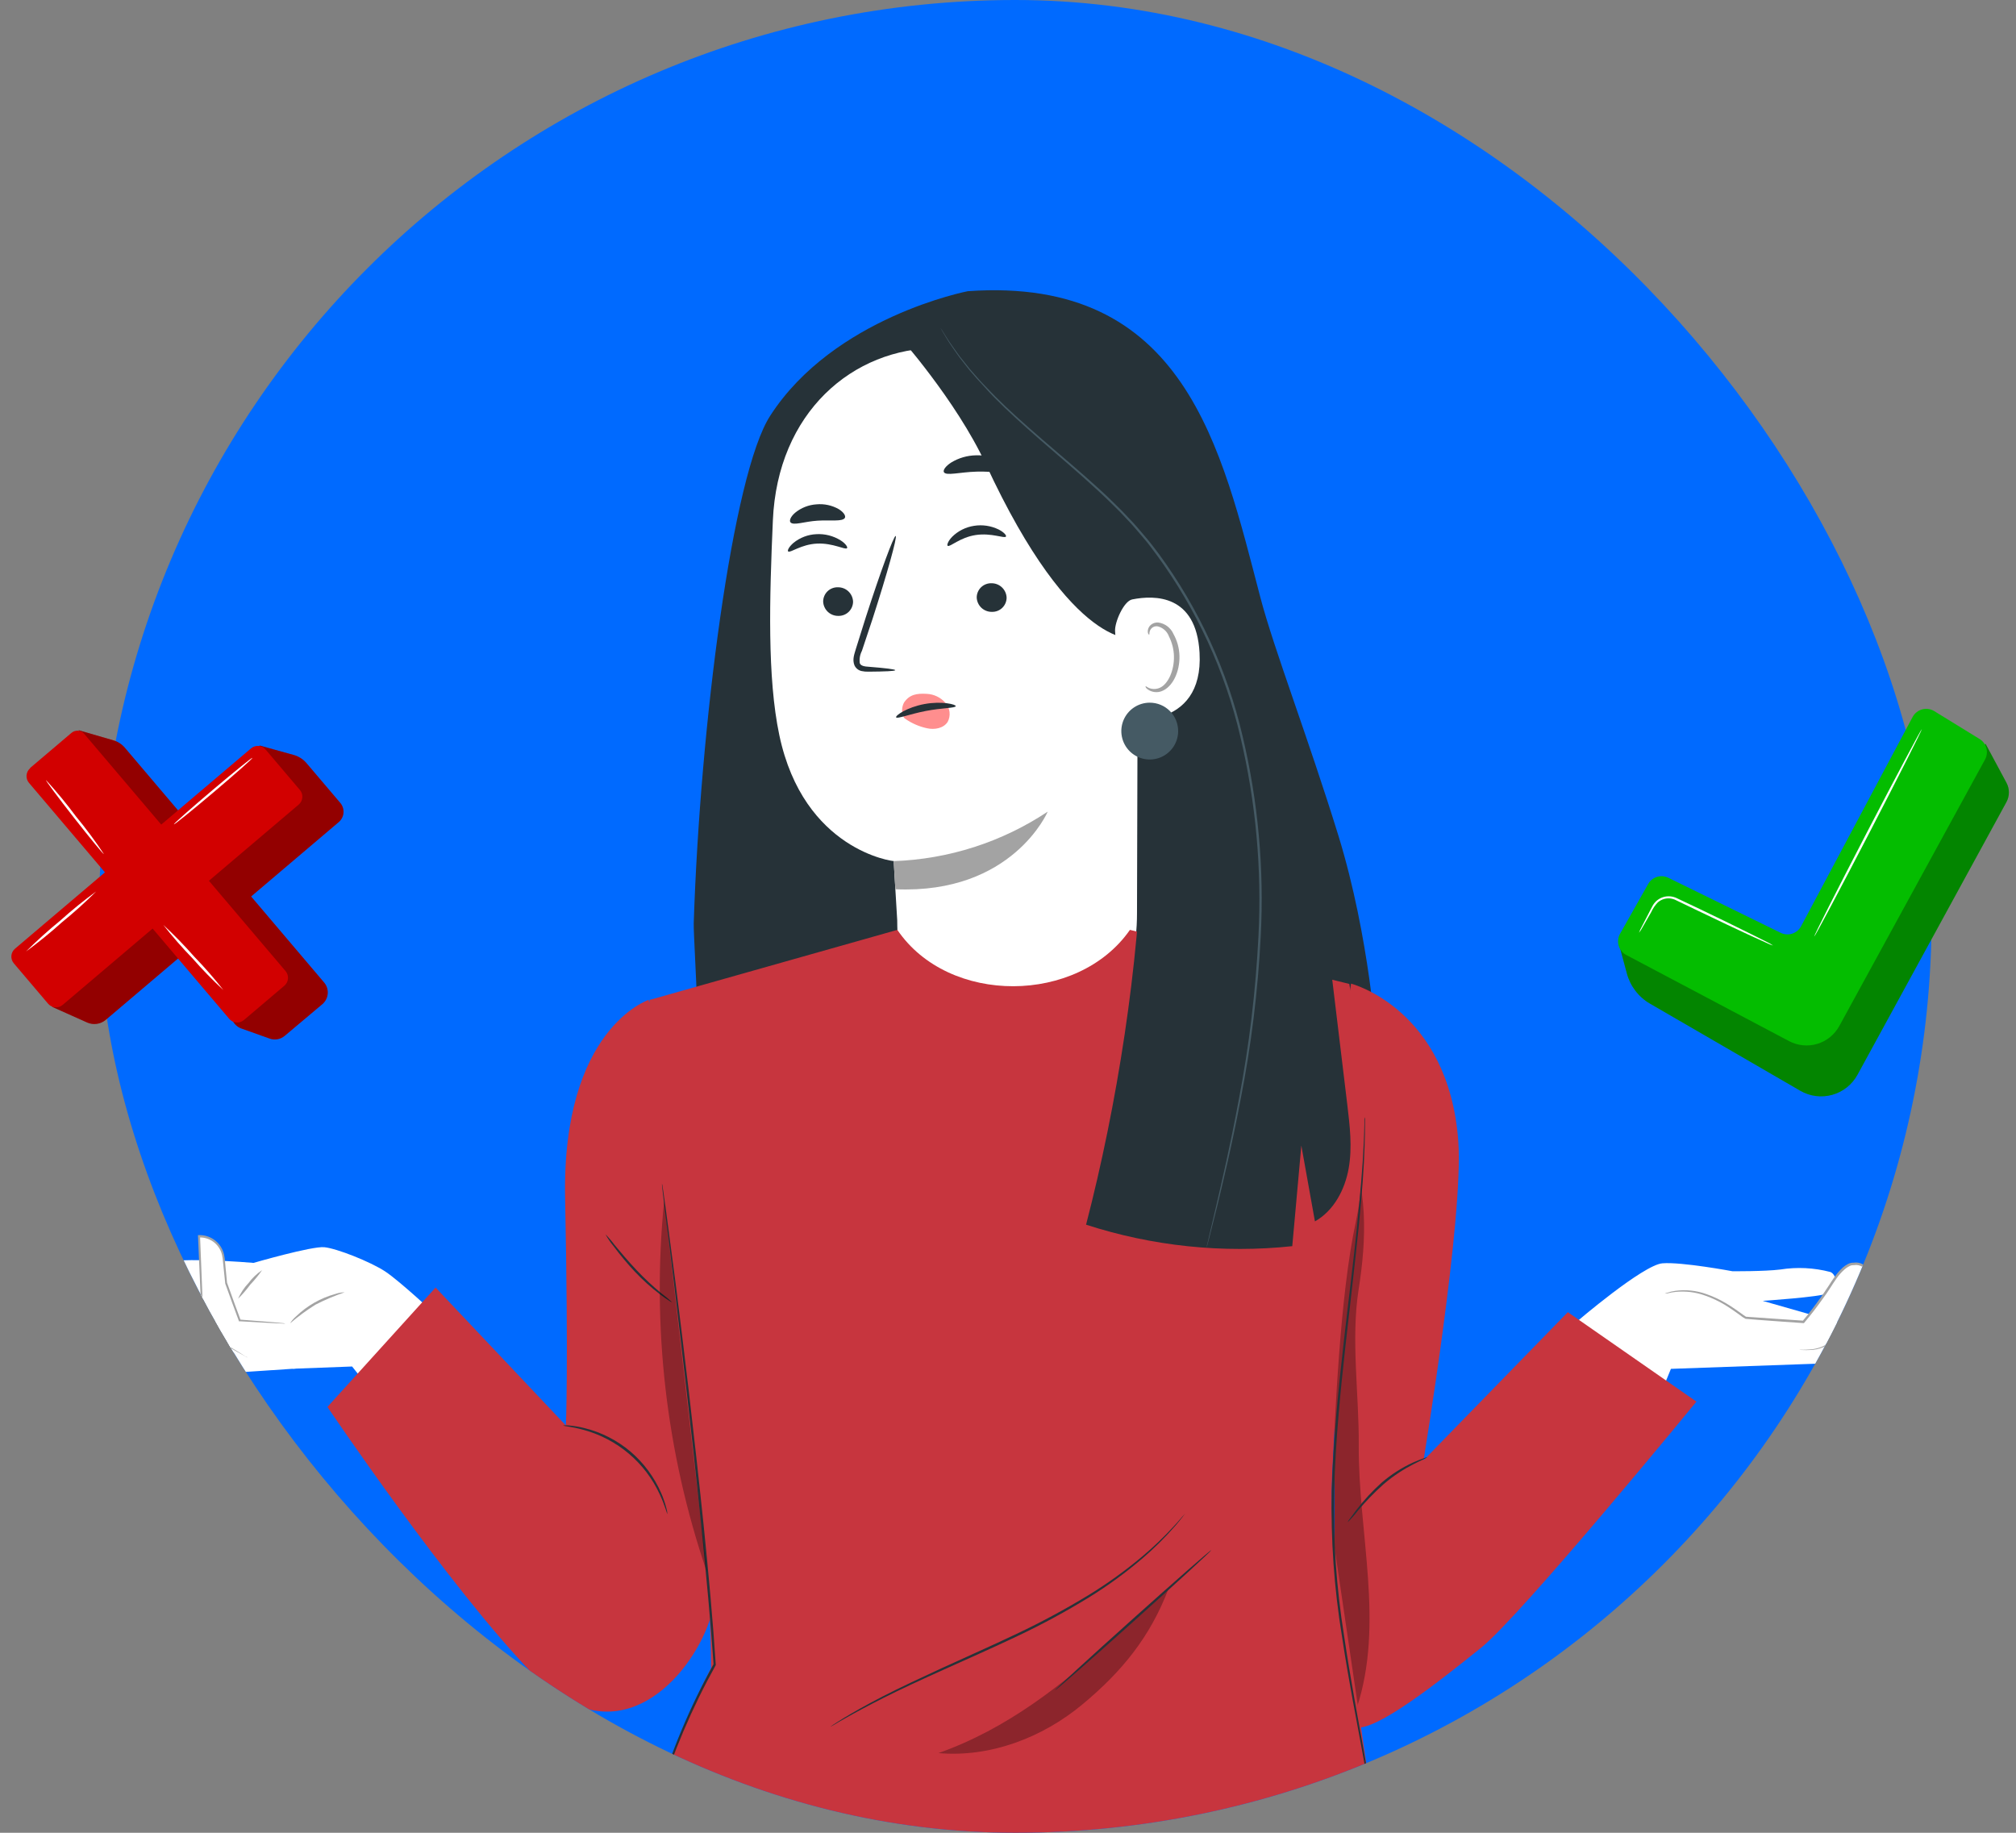 <svg width="198" height="180" viewBox="0 0 198 180" fill="none" xmlns="http://www.w3.org/2000/svg">
<rect x="0" y="0" width="198" height="180" fill="#808080" stroke="none"/>
<g clip-path="url(#clip0_30_617)">
<rect x="9.714" width="180" height="180" rx="90" fill="#006AFF"/>
<path d="M43.083 129.381C43.083 129.381 39.282 125.82 37.818 124.863C36.353 123.906 33.077 122.611 31.853 122.49C30.629 122.37 24.901 124.031 24.901 124.031C24.901 124.031 16.444 123.283 15.024 124.271C13.604 125.259 13.72 126.283 14.316 127.035C14.912 127.787 17.196 127.547 19.724 127.587C22.252 127.627 22.924 127.863 22.924 127.863L19.252 131.775L28.795 134.424L34.582 134.206L36.674 136.841L43.083 129.381Z" fill="white"/>
<path d="M14.107 120.545L14.338 128.967L14.743 130.013L18.901 135.083L29.04 134.41L20.962 131.263L18.091 129.082L16.978 125.482C16.978 125.482 17.316 119.927 14.107 120.545Z" fill="white"/>
<path d="M14.81 130.209H12.326C12.326 130.209 9.104 124.907 6.157 126.71L6.834 127.756C6.834 127.756 5.498 127.155 4.662 128.272L12.789 135.394H13.163L21.82 134.838L14.81 130.209Z" fill="white"/>
<path d="M16.283 131.82C16.051 131.842 15.818 131.851 15.585 131.847C14.997 131.852 14.416 131.969 13.871 132.189L13.791 132.229L13.737 132.154C13.484 131.798 13.177 131.419 12.847 131.023C12.193 130.209 11.596 129.474 11.098 128.86C10.843 128.573 10.612 128.264 10.408 127.939C10.712 128.18 10.988 128.455 11.231 128.758C11.708 129.287 12.353 130.031 13.039 130.881C13.359 131.281 13.662 131.66 13.929 132.038L13.791 132.002C14.364 131.774 14.982 131.678 15.598 131.722C15.831 131.709 16.064 131.743 16.283 131.82Z" fill="#A3A3A3"/>
<path d="M33.847 126.919C32.867 127.253 31.912 127.657 30.99 128.13C30.111 128.679 29.275 129.294 28.488 129.968C28.651 129.707 28.854 129.473 29.089 129.274C29.624 128.756 30.222 128.307 30.87 127.939C31.518 127.569 32.211 127.282 32.931 127.084C33.225 126.979 33.535 126.924 33.847 126.919Z" fill="#A3A3A3"/>
<path d="M25.746 124.738C25.396 125.24 25.007 125.715 24.585 126.158C24.221 126.653 23.819 127.119 23.383 127.551C23.633 126.983 23.979 126.462 24.407 126.011C24.777 125.513 25.23 125.083 25.746 124.738Z" fill="#A3A3A3"/>
<path d="M17.28 132.995C17.211 132.937 17.147 132.873 17.089 132.804L16.564 132.221L15.749 131.286L15.242 130.703C15.042 130.488 14.857 130.259 14.69 130.017C14.314 129.444 14.112 128.775 14.107 128.09C14.107 127.373 14.076 126.608 14.062 125.802C14.036 124.186 14.005 122.41 13.973 120.545V120.443H14.067L14.338 120.407C14.637 120.372 14.941 120.406 15.225 120.506C15.509 120.606 15.766 120.771 15.976 120.986C16.353 121.407 16.628 121.91 16.778 122.455C17.039 123.444 17.141 124.469 17.08 125.491V125.455C17.494 126.817 17.859 128.037 18.171 129.06L18.14 129.02L20.227 130.654L20.784 131.099C20.85 131.147 20.912 131.202 20.966 131.264C20.966 131.264 20.89 131.228 20.757 131.135L20.178 130.721L18.046 129.145V129.118C17.726 128.099 17.343 126.893 16.911 125.526V125.491C16.961 124.493 16.854 123.495 16.595 122.531C16.463 122.018 16.213 121.544 15.865 121.146C15.678 120.956 15.449 120.811 15.197 120.723C14.944 120.635 14.675 120.606 14.41 120.639L14.165 120.67L14.258 120.554C14.285 122.419 14.307 124.195 14.325 125.811C14.343 127.427 14.143 128.927 14.873 129.946C15.018 130.177 15.179 130.399 15.353 130.609L15.847 131.206C16.15 131.571 16.413 131.891 16.631 132.163L17.12 132.773C17.183 132.84 17.236 132.915 17.28 132.995Z" fill="#A3A3A3"/>
<path d="M13.181 135.399C13.023 135.413 12.865 135.371 12.736 135.278C12.387 135.067 12.067 134.811 11.783 134.517C10.857 133.557 10.006 132.527 9.237 131.437C8.32 130.164 7.55 128.998 6.985 128.139C6.714 127.694 6.5 127.355 6.358 127.106C6.271 126.985 6.203 126.852 6.157 126.71C6.263 126.814 6.356 126.931 6.433 127.057L7.123 128.045C7.706 128.887 8.503 130.044 9.42 131.299C10.184 132.385 11.01 133.425 11.895 134.415C12.162 134.712 12.46 134.979 12.785 135.212C12.911 135.286 13.044 135.348 13.181 135.399Z" fill="#A3A3A3"/>
<path d="M27.972 129.964L23.499 129.661L22.163 125.998L21.918 123.532C21.866 122.948 21.597 122.405 21.165 122.01C20.732 121.615 20.168 121.395 19.582 121.396H19.537L19.786 127.436L20.708 131.188L24.344 133.333H28.795L27.972 129.964Z" fill="white"/>
<path d="M27.972 129.964L23.499 129.661L22.163 125.998L21.918 123.532C21.866 122.948 21.597 122.405 21.165 122.01C20.732 121.615 20.168 121.395 19.582 121.396H19.537L19.786 127.436L20.708 131.188L24.344 133.333" fill="white"/>
<path d="M24.344 133.333C24.253 133.298 24.165 133.255 24.082 133.204L23.352 132.799L20.681 131.259H20.65V131.228C20.378 130.151 20.062 128.878 19.711 127.48V127.458C19.631 125.642 19.542 123.59 19.448 121.418V121.302H19.564C19.604 121.302 19.653 121.302 19.698 121.302C20.235 121.321 20.752 121.517 21.168 121.858C21.584 122.2 21.876 122.67 21.999 123.194C22.051 123.436 22.085 123.681 22.101 123.928L22.168 124.64C22.217 125.085 22.257 125.566 22.301 126.007V125.98C22.791 127.347 23.232 128.584 23.637 129.657L23.561 129.599L26.833 129.857L27.723 129.942C27.826 129.946 27.929 129.961 28.03 129.986C27.926 129.997 27.822 129.997 27.718 129.986L26.828 129.946L23.557 129.764H23.454V129.715C23.058 128.646 22.604 127.413 22.119 126.056V126.029C22.074 125.584 22.025 125.139 21.977 124.663C21.954 124.427 21.927 124.191 21.905 123.95C21.889 123.714 21.856 123.479 21.807 123.247C21.695 122.772 21.43 122.347 21.053 122.037C20.676 121.728 20.207 121.551 19.72 121.533H19.537L19.648 121.413C19.733 123.581 19.818 125.637 19.889 127.453C20.227 128.855 20.53 130.124 20.779 131.21L20.739 131.157L23.383 132.759L24.095 133.204C24.183 133.236 24.267 133.28 24.344 133.333Z" fill="#A3A3A3"/>
<path d="M123.79 58.689C119.958 44.076 116.419 27.086 95.05 28.599C95.05 28.599 81.883 31.132 75.634 40.849C71.953 46.564 68.766 71.205 68.134 90.665C68.107 91.457 68.437 96.981 68.415 97.756L124.97 102.465H135.176C135.176 102.465 134.54 92.143 131.469 82.128C128.464 72.394 125.148 63.843 123.79 58.689Z" fill="#263238"/>
<path d="M92.21 34.168L93.545 32.89L107.989 38.712C108.997 38.768 109.948 39.2 110.653 39.923C111.359 40.646 111.767 41.606 111.799 42.616L111.67 89.681C111.67 92.873 111.051 95.637 109.124 98.179L107.094 100.849C102.47 106.956 92.953 106.453 89.29 99.728C89.07 99.344 88.899 98.934 88.783 98.508C88.691 98.162 88.618 97.811 88.565 97.457C88.12 93.67 88.12 90.385 88.12 90.385C87.861 86.228 87.777 84.523 87.777 84.563C87.777 84.603 78.928 83.543 76.538 72.189C75.349 66.54 75.572 58.769 75.906 51.122C76.36 40.55 83.704 34.154 92.21 34.168Z" fill="white"/>
<path d="M95.927 58.684C95.943 59.067 96.108 59.428 96.386 59.691C96.665 59.953 97.035 60.097 97.418 60.091C97.605 60.097 97.792 60.065 97.967 59.997C98.142 59.93 98.302 59.828 98.436 59.698C98.571 59.567 98.679 59.411 98.752 59.239C98.826 59.066 98.864 58.881 98.864 58.693C98.848 58.311 98.684 57.95 98.406 57.687C98.129 57.423 97.76 57.278 97.378 57.282C97.189 57.276 97.002 57.308 96.827 57.376C96.651 57.443 96.491 57.546 96.356 57.676C96.22 57.807 96.113 57.964 96.039 58.137C95.965 58.31 95.927 58.496 95.927 58.684Z" fill="#263238"/>
<path d="M80.846 59.076C80.86 59.459 81.024 59.821 81.302 60.085C81.58 60.349 81.95 60.493 82.333 60.487C82.521 60.492 82.707 60.46 82.882 60.392C83.057 60.325 83.217 60.223 83.352 60.093C83.487 59.962 83.595 59.807 83.669 59.634C83.743 59.462 83.782 59.277 83.784 59.089C83.769 58.706 83.605 58.344 83.326 58.08C83.047 57.816 82.677 57.672 82.293 57.678C82.106 57.672 81.919 57.704 81.744 57.772C81.569 57.839 81.409 57.941 81.274 58.071C81.139 58.202 81.032 58.358 80.959 58.53C80.885 58.703 80.847 58.888 80.846 59.076Z" fill="#263238"/>
<path d="M77.41 54.157C77.602 54.34 78.67 53.459 80.25 53.387C81.83 53.316 83.028 54.042 83.192 53.833C83.272 53.743 83.067 53.387 82.547 53.062C81.838 52.624 81.011 52.414 80.179 52.462C79.357 52.498 78.569 52.798 77.931 53.316C77.464 53.721 77.312 54.077 77.41 54.157Z" fill="#263238"/>
<path d="M93.078 53.605C93.287 53.766 94.266 52.782 95.829 52.546C97.391 52.31 98.66 52.916 98.797 52.697C98.869 52.599 98.633 52.283 98.076 51.999C97.328 51.636 96.486 51.511 95.664 51.642C94.849 51.766 94.095 52.144 93.51 52.724C93.091 53.16 92.98 53.548 93.078 53.605Z" fill="#263238"/>
<path d="M87.924 65.819C87.924 65.73 86.936 65.61 85.333 65.485C84.928 65.463 84.541 65.405 84.443 65.134C84.386 64.718 84.459 64.296 84.652 63.923C84.981 62.926 85.329 61.885 85.689 60.807C87.127 56.356 88.146 52.697 87.968 52.64C87.79 52.582 86.477 56.151 85.039 60.607C84.692 61.706 84.363 62.752 84.051 63.754C83.922 64.221 83.686 64.755 83.922 65.347C83.987 65.487 84.083 65.609 84.203 65.706C84.322 65.802 84.462 65.87 84.612 65.904C84.839 65.953 85.07 65.974 85.302 65.966C86.927 65.953 87.919 65.913 87.924 65.819Z" fill="#263238"/>
<path d="M87.768 84.572C93.165 84.386 98.405 82.703 102.901 79.711C102.901 79.711 99.448 87.83 87.937 87.336L87.768 84.572Z" fill="#A3A3A3"/>
<path d="M92.86 69.033C92.629 68.768 92.347 68.552 92.03 68.399C91.713 68.246 91.369 68.159 91.017 68.143C90.025 68.085 89.326 68.21 88.792 68.993C88.688 69.186 88.624 69.399 88.605 69.618C88.586 69.837 88.611 70.057 88.68 70.266C88.796 70.448 88.712 70.453 88.889 70.582C89.535 71.034 90.265 71.354 91.035 71.521C91.8 71.695 92.682 71.521 93.078 70.894C93.234 70.598 93.297 70.262 93.258 69.929C93.219 69.597 93.08 69.284 92.86 69.033Z" fill="#FF8E8E"/>
<path d="M92.7 46.364C92.904 46.764 94.262 46.364 95.935 46.319C97.609 46.275 99.002 46.586 99.162 46.172C99.234 45.976 98.94 45.611 98.344 45.282C97.574 44.881 96.714 44.687 95.846 44.717C94.99 44.734 94.153 44.978 93.421 45.424C92.86 45.789 92.611 46.168 92.7 46.364Z" fill="#263238"/>
<path d="M77.637 51.3C77.931 51.642 79.004 51.215 80.308 51.135C81.612 51.055 82.734 51.251 82.978 50.864C83.081 50.677 82.889 50.325 82.386 50.009C81.719 49.627 80.949 49.461 80.183 49.533C79.415 49.583 78.682 49.872 78.087 50.361C77.637 50.752 77.504 51.131 77.637 51.3Z" fill="#263238"/>
<path d="M111.51 62.703C111.51 62.703 105.43 64.172 96.821 45.589C93.883 39.264 88.182 32.89 88.182 32.89L93.523 32.12C93.523 32.12 109.48 36.616 109.747 36.816C110.014 37.016 113.775 45.068 113.775 45.068L111.51 62.703Z" fill="#263238"/>
<path d="M109.516 61.96C109.476 61.106 110.361 59.045 111.194 58.871C113.419 58.426 117.488 58.386 117.813 64.097C118.258 71.9 110.33 70.733 110.304 70.511C110.277 70.288 109.658 64.902 109.516 61.96Z" fill="white"/>
<path d="M112.52 67.404C112.551 67.377 112.658 67.493 112.894 67.586C113.226 67.706 113.592 67.691 113.914 67.546C114.719 67.199 115.338 65.85 115.298 64.43C115.278 63.76 115.111 63.102 114.808 62.503C114.721 62.264 114.577 62.049 114.389 61.878C114.2 61.706 113.973 61.584 113.727 61.52C113.568 61.487 113.402 61.511 113.259 61.587C113.116 61.663 113.004 61.788 112.943 61.938C112.85 62.16 112.912 62.316 112.867 62.33C112.823 62.343 112.694 62.209 112.738 61.885C112.771 61.688 112.87 61.509 113.019 61.377C113.12 61.29 113.237 61.224 113.364 61.183C113.491 61.141 113.625 61.126 113.758 61.137C114.082 61.181 114.389 61.308 114.65 61.505C114.912 61.702 115.118 61.963 115.249 62.263C115.617 62.921 115.821 63.659 115.841 64.413C115.881 65.988 115.16 67.506 114.06 67.893C113.854 67.966 113.635 67.992 113.418 67.969C113.2 67.946 112.991 67.874 112.805 67.76C112.543 67.609 112.476 67.435 112.52 67.404Z" fill="#A3A3A3"/>
<path d="M93.866 69.349C93.844 69.549 92.508 69.518 90.928 69.825C89.348 70.132 88.111 70.626 88.013 70.453C87.915 70.279 89.085 69.46 90.799 69.144C92.513 68.828 93.901 69.184 93.866 69.349Z" fill="#263238"/>
<path d="M154.846 129.817C154.846 129.817 161.38 124.222 163.276 124.071C165.172 123.919 170.149 124.85 170.149 124.85C170.149 124.85 173.295 124.876 174.858 124.68C176.489 124.421 178.156 124.503 179.754 124.921C180.226 125.063 180.818 126.234 179.429 127.035C178.841 127.373 173.126 127.761 173.126 127.761L187.423 131.842L185.567 133.373C185.316 133.581 185.003 133.699 184.677 133.707L164.108 134.437L163.165 136.738L154.846 129.817Z" fill="white"/>
<path d="M170.451 129.821H177.128C177.128 129.821 179.469 126.706 180.315 125.419C181.058 124.284 181.948 123.95 182.727 124.217C182.93 124.292 183.1 124.437 183.204 124.627C183.278 124.763 183.317 124.917 183.317 125.072C183.317 125.228 183.278 125.381 183.204 125.517L180.266 130.996L181.806 130.48C181.806 130.48 184.886 127.462 185.487 126.763C186.088 126.065 188.278 123.127 190.218 125.268L187.548 128.259L190.218 126.363C190.218 126.363 192.364 124.52 193.508 126.714L185.496 133.462" fill="white"/>
<path d="M163.499 127.048C163.584 127.007 163.673 126.976 163.766 126.955C164.024 126.868 164.291 126.807 164.562 126.772C165.571 126.637 166.598 126.744 167.558 127.084C168.228 127.316 168.874 127.614 169.485 127.974C169.815 128.17 170.148 128.384 170.487 128.62L170.994 128.98C171.154 129.096 171.355 129.247 171.484 129.318C173.175 129.447 175.111 129.563 177.137 129.706L177.039 129.746C177.666 129.002 178.281 128.192 178.877 127.351C179.113 127.022 179.322 126.688 179.549 126.358C179.776 126.029 179.968 125.686 180.208 125.375C180.437 125.051 180.7 124.753 180.991 124.485C181.14 124.355 181.303 124.243 181.476 124.151C181.662 124.044 181.877 123.995 182.091 124.013H182.051C182.235 123.982 182.423 123.988 182.604 124.032C182.785 124.076 182.956 124.155 183.106 124.266C183.239 124.393 183.34 124.55 183.401 124.723C183.462 124.896 183.481 125.081 183.457 125.263V125.286C182.184 127.565 181.076 129.55 180.221 131.072C180.128 131.354 179.974 131.611 179.77 131.826C179.566 132.042 179.318 132.21 179.042 132.318C178.643 132.484 178.218 132.575 177.787 132.586C177.521 132.6 177.255 132.6 176.99 132.586C176.897 132.588 176.804 132.579 176.714 132.559H176.99C177.168 132.559 177.435 132.559 177.782 132.528C178.201 132.503 178.612 132.405 178.997 132.238C179.251 132.13 179.479 131.969 179.666 131.766C179.852 131.562 179.993 131.321 180.079 131.059L183.248 125.215V125.255C183.267 125.108 183.251 124.959 183.203 124.819C183.154 124.679 183.073 124.552 182.968 124.449C182.708 124.269 182.388 124.199 182.077 124.253H182.042C181.885 124.251 181.731 124.292 181.597 124.373C181.435 124.455 181.285 124.558 181.152 124.68C180.87 124.93 180.618 125.211 180.399 125.517C179.954 126.14 179.554 126.853 179.064 127.493C178.463 128.344 177.844 129.149 177.208 129.902L177.172 129.946H177.114C175.076 129.795 173.18 129.679 171.435 129.523C171.236 129.418 171.048 129.293 170.874 129.149L170.371 128.789C170.042 128.553 169.712 128.344 169.392 128.143C168.794 127.784 168.162 127.486 167.505 127.253C166.567 126.905 165.562 126.778 164.567 126.879C164.299 126.907 164.035 126.954 163.775 127.022C163.683 127.037 163.591 127.046 163.499 127.048Z" fill="#A3A3A3"/>
<path d="M190.232 125.268C190.164 125.401 190.077 125.524 189.974 125.633C189.791 125.86 189.528 126.185 189.195 126.577C188.536 127.369 187.61 128.45 186.573 129.634C185.536 130.818 184.646 131.94 183.876 132.643C183.58 132.928 183.258 133.185 182.914 133.409C182.792 133.499 182.653 133.563 182.505 133.596C182.619 133.5 182.739 133.413 182.865 133.333C183.181 133.085 183.478 132.814 183.755 132.523C184.481 131.802 185.327 130.658 186.386 129.488C187.445 128.317 188.371 127.235 189.057 126.47L189.885 125.58C189.986 125.461 190.103 125.356 190.232 125.268Z" fill="#A3A3A3"/>
<path d="M186.569 125.579C186.332 125.924 186.061 126.244 185.758 126.532C185.238 127.102 184.503 127.867 183.684 128.722C183.012 129.416 182.385 130.057 181.904 130.542C181.373 130.757 180.819 130.906 180.252 130.988C180.395 130.916 180.544 130.858 180.698 130.814L181.864 130.369L181.828 130.391C182.309 129.875 182.923 129.229 183.609 128.539C184.428 127.694 185.18 126.937 185.732 126.398C185.987 126.103 186.267 125.829 186.569 125.579Z" fill="#A3A3A3"/>
<path d="M132.692 96.603C132.692 96.603 142.289 99.078 143.228 112.119C143.767 119.553 139.81 143.424 139.81 143.424L153.982 128.869L166.614 137.655C166.614 137.655 149.42 158.651 145.467 161.825C141.515 164.998 135.176 170.064 133.129 169.65C131.081 169.236 131.072 159.764 131.072 159.764V107.464L132.692 96.603Z" fill="#C7353E"/>
<path d="M63.701 98.201C63.701 98.201 55.164 101.01 55.502 117.701C55.84 134.393 55.578 139.997 55.578 139.997L42.781 126.452L32.16 138.176C32.16 138.176 44.054 155.847 52.373 164.437C60.216 172.525 67.186 165.501 69.452 159.813C71.285 155.206 72.763 137.686 72.763 137.686L63.701 98.201Z" fill="#C7353E"/>
<g opacity="0.3">
<path d="M133.436 126.648C134.21 121.752 134.415 116.45 132.185 111.959C126.715 125.482 126.96 141.011 128.918 155.339L133.253 167.736C135.986 159.43 133.391 150.581 133.449 141.919C133.485 136.983 132.666 131.531 133.436 126.648Z" fill="black"/>
</g>
<path d="M61.925 108.821C61.925 108.821 67.631 147.207 68.735 150.568C69.839 153.928 69.839 163.837 69.839 163.837C69.839 163.837 63.852 174.991 63.483 182.74L135.621 182.892L130.934 151.035C130.785 149.024 130.75 147.006 130.828 144.991C131.13 139.378 131.562 127.347 133.173 119.949C135.043 111.349 132.523 96.634 132.523 96.634L110.976 91.324C105.875 98.655 93.171 98.753 88.133 91.324L63.812 98.201L61.925 108.821Z" fill="#C7353E"/>
<path d="M132.35 149.513C132.402 149.388 132.474 149.272 132.564 149.17C132.715 148.961 132.942 148.658 133.227 148.28C133.967 147.315 134.796 146.421 135.702 145.609C136.623 144.817 137.651 144.156 138.755 143.647C139.2 143.46 139.529 143.317 139.774 143.237C139.899 143.183 140.031 143.146 140.166 143.126C140.215 143.219 137.98 143.936 135.853 145.796C134.961 146.599 134.126 147.462 133.351 148.378C133.045 148.78 132.71 149.159 132.35 149.513Z" fill="#263238"/>
<path d="M65.548 148.698C65.504 148.698 65.339 147.919 64.791 146.749C64.086 145.22 63.055 143.864 61.771 142.774C60.487 141.685 58.981 140.889 57.358 140.442C56.112 140.094 55.302 140.059 55.311 139.997C55.498 139.973 55.688 139.973 55.876 139.997C56.389 140.041 56.899 140.127 57.398 140.255C59.065 140.665 60.614 141.456 61.925 142.565C63.229 143.679 64.261 145.077 64.943 146.651C65.148 147.124 65.316 147.612 65.446 148.111C65.506 148.301 65.54 148.499 65.548 148.698Z" fill="#263238"/>
<path d="M66.011 127.899C65.892 127.858 65.781 127.798 65.681 127.721C65.481 127.596 65.196 127.4 64.854 127.142C63.967 126.47 63.138 125.725 62.374 124.916C61.615 124.108 60.904 123.256 60.242 122.366C59.947 122.011 59.688 121.628 59.468 121.222C59.789 121.548 60.086 121.896 60.358 122.263C60.901 122.918 61.649 123.817 62.535 124.756C63.293 125.556 64.098 126.31 64.947 127.013C65.318 127.288 65.673 127.584 66.011 127.899Z" fill="#263238"/>
<path d="M116.366 148.676C116.366 148.676 116.366 148.707 116.308 148.765L116.121 149.01C115.943 149.219 115.707 149.549 115.36 149.931C114.396 151.033 113.355 152.063 112.244 153.016C110.589 154.436 108.826 155.725 106.97 156.871C104.704 158.263 102.364 159.531 99.959 160.667C97.404 161.883 94.939 162.964 92.704 163.97C90.47 164.976 88.471 165.897 86.82 166.73C85.168 167.562 83.851 168.274 82.952 168.791C82.507 169.04 82.159 169.236 81.924 169.387L81.652 169.538C81.59 169.57 81.559 169.587 81.554 169.583C81.579 169.558 81.607 169.536 81.639 169.521L81.897 169.347C82.128 169.2 82.462 168.978 82.907 168.71C83.797 168.172 85.097 167.429 86.744 166.583C88.391 165.737 90.39 164.802 92.62 163.774C94.85 162.746 97.311 161.673 99.857 160.458C102.255 159.324 104.592 158.066 106.859 156.688C108.707 155.562 110.469 154.299 112.129 152.909C113.249 151.973 114.306 150.963 115.293 149.887C115.649 149.517 115.899 149.197 116.081 148.997L116.29 148.77L116.366 148.676Z" fill="#263238"/>
<path d="M63.648 182.139V182.046C63.648 181.97 63.648 181.881 63.648 181.766C63.648 181.507 63.688 181.147 63.714 180.68C63.886 179.326 64.158 177.987 64.529 176.674C65.897 172.072 67.759 167.632 70.084 163.432V163.489C69.794 159.314 69.363 154.65 68.864 149.745C67.912 140.477 66.915 132.109 66.194 126.047C65.829 123.029 65.53 120.581 65.303 118.876C65.205 118.039 65.13 117.381 65.072 116.922L65.018 116.415C65.013 116.357 65.013 116.299 65.018 116.241C65.037 116.296 65.049 116.353 65.054 116.41C65.072 116.535 65.099 116.704 65.134 116.918C65.196 117.363 65.29 118.026 65.406 118.863C65.633 120.568 65.953 123.011 66.354 126.029C67.124 132.083 68.134 140.451 69.1 149.718C69.599 154.614 70.026 159.297 70.297 163.476V163.507V163.534C67.971 167.717 66.09 172.133 64.685 176.709C64.296 178.015 63.998 179.346 63.794 180.693C63.754 181.138 63.719 181.516 63.696 181.77C63.696 181.886 63.696 181.979 63.665 182.05C63.664 182.081 63.658 182.111 63.648 182.139Z" fill="#263238"/>
<path d="M134.059 109.716C134.066 109.779 134.066 109.844 134.059 109.907C134.059 110.045 134.059 110.228 134.059 110.468C134.059 110.958 134.059 111.683 134.019 112.613C133.97 114.478 133.779 117.171 133.445 120.492C133.111 123.812 132.639 127.752 132.15 132.131C131.66 136.511 131.179 141.332 131.028 146.415C130.922 151.19 131.251 155.965 132.012 160.681C132.653 165.043 133.409 168.937 133.992 172.222C134.575 175.507 135.029 178.165 135.279 180.012C135.412 180.938 135.488 181.659 135.541 182.144C135.541 182.38 135.581 182.589 135.595 182.7C135.601 182.764 135.601 182.828 135.595 182.892C135.576 182.831 135.564 182.768 135.559 182.705C135.559 182.567 135.515 182.384 135.479 182.153C135.412 181.663 135.323 180.947 135.172 180.025C134.9 178.182 134.437 175.525 133.837 172.249C133.236 168.973 132.457 165.078 131.802 160.712C131.029 155.984 130.692 151.195 130.797 146.406C130.952 141.314 131.446 136.489 131.94 132.109C132.435 127.729 132.942 123.79 133.276 120.474C133.61 117.158 133.841 114.474 133.921 112.609C133.979 111.679 133.983 110.958 134.001 110.468C134.001 110.228 134.001 110.045 134.001 109.907C134.015 109.842 134.034 109.778 134.059 109.716Z" fill="#263238"/>
<g opacity="0.3">
<path d="M65.228 117.941C63.997 130.234 65.422 142.648 69.407 154.342L65.228 117.941Z" fill="black"/>
</g>
<g opacity="0.3">
<path d="M109.85 160.472C104.384 165.492 98.9 169.783 92.174 172.173C97.244 172.619 102.358 170.664 106.275 167.42C110.192 164.175 112.983 160.743 114.777 155.998L109.85 160.472Z" fill="black"/>
</g>
<path d="M103.623 166C103.578 165.955 106.979 162.835 111.216 159.034C115.453 155.233 118.925 152.193 118.965 152.242C119.005 152.291 115.609 155.406 111.372 159.207C107.134 163.009 103.667 166.049 103.623 166Z" fill="#263238"/>
<path d="M115.712 71.802C115.712 72.354 115.548 72.894 115.241 73.353C114.934 73.812 114.498 74.169 113.988 74.38C113.478 74.591 112.916 74.647 112.375 74.538C111.833 74.43 111.336 74.164 110.946 73.773C110.556 73.383 110.29 72.885 110.183 72.343C110.076 71.802 110.132 71.24 110.344 70.731C110.556 70.221 110.914 69.785 111.374 69.479C111.833 69.173 112.373 69.01 112.925 69.011C113.292 69.011 113.654 69.083 113.993 69.223C114.331 69.364 114.638 69.569 114.897 69.828C115.156 70.088 115.361 70.395 115.501 70.734C115.641 71.073 115.712 71.435 115.712 71.802Z" fill="#455A64"/>
<path d="M132.319 108.452C131.497 101.627 130.675 94.802 129.853 87.977L112.204 82.635C111.861 94.814 109.729 108.487 106.667 120.278C113.196 122.392 120.095 123.11 126.919 122.388C127.216 119.094 127.513 115.801 127.81 112.507C128.249 114.99 128.694 117.473 129.145 119.953C130.997 118.916 132.087 116.838 132.457 114.759C132.826 112.68 132.572 110.579 132.319 108.452Z" fill="#263238"/>
<path d="M118.507 122.481C118.507 122.481 118.507 122.397 118.56 122.228C118.614 122.059 118.658 121.783 118.734 121.476C118.89 120.808 119.117 119.838 119.41 118.596C119.989 116.09 120.844 112.471 121.676 107.953C122.692 102.664 123.334 97.309 123.599 91.929C123.938 85.35 123.339 78.755 121.818 72.344C120.314 65.92 117.53 59.865 113.633 54.54C113.188 53.939 112.743 53.33 112.244 52.76C111.746 52.19 111.305 51.634 110.802 51.122L110.068 50.343L109.32 49.599C108.83 49.101 108.323 48.642 107.833 48.18C105.852 46.346 103.916 44.734 102.185 43.221C100.453 41.708 98.909 40.315 97.627 39.01C97.302 38.685 97.008 38.356 96.737 38.053C96.465 37.751 96.167 37.444 95.918 37.163C95.668 36.883 95.415 36.584 95.183 36.313L94.556 35.512C94.146 35.013 93.839 34.532 93.55 34.127C93.26 33.722 93.047 33.366 92.873 33.073L92.481 32.414C92.392 32.263 92.352 32.182 92.352 32.182C92.352 32.182 92.406 32.254 92.504 32.401L92.913 33.05C93.091 33.335 93.314 33.691 93.608 34.087C93.901 34.484 94.213 34.978 94.627 35.458L95.259 36.251L95.998 37.092C96.251 37.39 96.527 37.688 96.826 37.982C97.124 38.276 97.413 38.614 97.743 38.93C99.025 40.225 100.578 41.601 102.314 43.11C104.05 44.619 105.99 46.225 107.985 48.05C108.474 48.496 108.99 48.976 109.48 49.47L110.232 50.214L110.971 50.997C111.479 51.509 111.937 52.083 112.422 52.64C112.907 53.196 113.361 53.801 113.829 54.42C117.743 59.766 120.536 65.848 122.041 72.3C123.57 78.733 124.17 85.353 123.821 91.956C123.546 97.338 122.885 102.693 121.845 107.98C120.991 112.502 120.114 116.116 119.508 118.618C119.201 119.864 118.956 120.844 118.787 121.489C118.703 121.809 118.636 122.054 118.591 122.232C118.547 122.41 118.507 122.481 118.507 122.481Z" fill="#455A64"/>
</g>
<path d="M8.553 100.419L5.131 98.888L25.512 73.223L28.837 74.144C29.334 74.281 29.778 74.565 30.11 74.959L33.422 78.858C33.65 79.127 33.762 79.476 33.734 79.828C33.706 80.18 33.539 80.507 33.27 80.736L10.392 100.156C10.142 100.37 9.836 100.508 9.511 100.554C9.185 100.601 8.853 100.554 8.553 100.419Z" fill="#D20000"/>
<path d="M31.668 98.612L27.965 101.728C27.762 101.9 27.517 102.016 27.255 102.063C26.993 102.11 26.724 102.087 26.474 101.995L23.687 101.002C23.34 100.873 23.052 100.621 22.877 100.294L7.717 71.714L11.135 72.707C11.576 72.835 11.969 73.091 12.266 73.441L31.828 96.489C32.088 96.792 32.217 97.186 32.187 97.583C32.157 97.981 31.97 98.351 31.668 98.612Z" fill="#D20000"/>
<g opacity="0.3">
<path d="M8.553 100.419L5.131 98.888L25.512 73.223L28.837 74.144C29.334 74.281 29.778 74.565 30.11 74.959L33.422 78.858C33.65 79.127 33.762 79.476 33.734 79.828C33.706 80.18 33.539 80.507 33.27 80.736L10.392 100.156C10.142 100.37 9.836 100.508 9.511 100.554C9.185 100.601 8.853 100.554 8.553 100.419Z" fill="black"/>
<path d="M31.668 98.612L27.965 101.728C27.762 101.9 27.517 102.016 27.255 102.063C26.993 102.11 26.723 102.087 26.473 101.995L23.687 101.002C23.34 100.873 23.052 100.621 22.877 100.294L7.717 71.714L11.135 72.707C11.576 72.835 11.969 73.091 12.266 73.441L31.828 96.489C32.087 96.792 32.216 97.186 32.186 97.583C32.156 97.981 31.97 98.351 31.668 98.612Z" fill="black"/>
</g>
<path d="M29.454 77.582L26.09 73.619C25.726 73.189 25.083 73.137 24.654 73.501L1.475 93.172C1.045 93.536 0.993 94.18 1.357 94.609L4.721 98.573C5.085 99.002 5.728 99.055 6.158 98.69L29.337 79.019C29.766 78.655 29.818 78.012 29.454 77.582Z" fill="#D20000"/>
<path d="M2.949 75.431L7.021 71.975C7.201 71.822 7.435 71.747 7.67 71.766C7.905 71.786 8.123 71.898 8.276 72.078L28.045 95.372C28.22 95.578 28.306 95.845 28.284 96.115C28.262 96.384 28.134 96.634 27.928 96.809L23.954 100.181C23.747 100.356 23.48 100.442 23.211 100.42C22.942 100.398 22.692 100.27 22.517 100.064L2.846 76.885C2.671 76.679 2.585 76.412 2.607 76.142C2.629 75.873 2.757 75.623 2.963 75.448L2.949 75.431Z" fill="#D20000"/>
<path d="M9.444 87.551C8.373 88.62 7.248 89.633 6.074 90.587C4.95 91.6 3.775 92.555 2.553 93.449C3.625 92.379 4.749 91.365 5.923 90.409C7.047 89.397 8.222 88.443 9.444 87.551Z" fill="white"/>
<path d="M24.796 74.425C24.84 74.474 23.14 75.978 21.008 77.785C18.876 79.592 17.113 81.012 17.073 80.963C17.033 80.914 18.724 79.414 20.861 77.607C22.997 75.8 24.756 74.376 24.796 74.425Z" fill="white"/>
<path d="M10.205 83.879C10.156 83.919 8.843 82.321 7.272 80.318C5.701 78.315 4.468 76.65 4.517 76.61C5.556 77.746 6.536 78.935 7.454 80.171C8.435 81.359 9.353 82.596 10.205 83.879Z" fill="white"/>
<path d="M21.938 97.232C20.87 96.249 19.857 95.209 18.902 94.116C17.889 93.076 16.934 91.981 16.04 90.836C17.104 91.822 18.118 92.862 19.076 93.952C20.087 94.994 21.042 96.089 21.938 97.232Z" fill="white"/>
<path d="M159.775 95.581L159.067 92.946L178.149 96.747L195.005 73.045L197.062 76.873C197.22 77.164 197.302 77.49 197.302 77.821C197.302 78.152 197.22 78.478 197.062 78.769L182.427 105.56C182.166 106.036 181.813 106.455 181.388 106.793C180.963 107.13 180.475 107.379 179.953 107.525C179.43 107.671 178.883 107.711 178.345 107.643C177.807 107.574 177.288 107.399 176.818 107.127L162.05 98.567C161.493 98.244 161.005 97.813 160.615 97.301C160.224 96.788 159.939 96.204 159.775 95.581Z" fill="#04BD00"/>
<g opacity="0.3">
<path d="M159.775 95.581L159.067 92.946L178.149 96.747L195.005 73.045L197.062 76.873C197.22 77.164 197.302 77.49 197.302 77.821C197.302 78.152 197.22 78.478 197.062 78.769L182.427 105.56C182.166 106.036 181.813 106.455 181.388 106.793C180.963 107.13 180.475 107.379 179.953 107.525C179.43 107.671 178.883 107.711 178.345 107.643C177.807 107.574 177.288 107.399 176.818 107.127L162.05 98.567C161.493 98.244 161.005 97.813 160.615 97.301C160.224 96.788 159.939 96.204 159.775 95.581Z" fill="black"/>
</g>
<path d="M159.121 91.69L161.872 86.821C162.061 86.485 162.371 86.234 162.74 86.12C163.108 86.005 163.506 86.037 163.852 86.207L174.891 91.615C175.244 91.787 175.65 91.815 176.024 91.694C176.397 91.573 176.709 91.311 176.894 90.965L187.844 70.419C187.941 70.236 188.074 70.076 188.236 69.947C188.397 69.818 188.583 69.724 188.782 69.669C188.982 69.615 189.19 69.603 189.395 69.632C189.599 69.661 189.795 69.732 189.971 69.84L194.422 72.578C194.753 72.78 194.993 73.102 195.093 73.476C195.193 73.85 195.146 74.249 194.961 74.589L180.646 100.766C180.184 101.613 179.406 102.243 178.482 102.52C177.558 102.798 176.562 102.7 175.71 102.248L159.726 93.791C159.545 93.697 159.385 93.566 159.256 93.408C159.127 93.249 159.031 93.067 158.975 92.87C158.918 92.674 158.902 92.468 158.927 92.265C158.952 92.063 159.018 91.867 159.121 91.69Z" fill="#04BD00"/>
<path d="M174.139 92.861C173.935 92.801 173.736 92.722 173.547 92.625L171.975 91.913C170.64 91.299 168.833 90.44 166.83 89.478L165.366 88.775L164.671 88.441C164.467 88.328 164.241 88.259 164.008 88.236C163.794 88.218 163.579 88.243 163.374 88.309C163.17 88.376 162.982 88.483 162.82 88.624C162.551 88.901 162.333 89.224 162.174 89.576L161.315 91.076C161.218 91.264 161.103 91.443 160.972 91.61C161.041 91.41 161.129 91.216 161.235 91.032L162.027 89.496L162.294 88.989C162.396 88.796 162.53 88.623 162.691 88.477C162.872 88.317 163.084 88.195 163.313 88.118C163.542 88.042 163.785 88.013 164.026 88.032C164.286 88.053 164.539 88.127 164.769 88.25L165.464 88.579L166.924 89.269C168.926 90.231 170.738 91.116 172.042 91.766L173.6 92.545C173.788 92.636 173.968 92.742 174.139 92.861Z" fill="white"/>
<path d="M178.185 91.975C178.127 91.944 180.446 87.36 183.366 81.738C186.286 76.116 188.707 71.576 188.752 71.607C188.796 71.638 186.491 76.219 183.571 81.845C180.651 87.471 178.238 92.002 178.185 91.975Z" fill="white"/>
<defs>
<clipPath id="clip0_30_617">
<rect x="9.714" width="180" height="180" rx="90" fill="white"/>
</clipPath>
</defs>
</svg>
